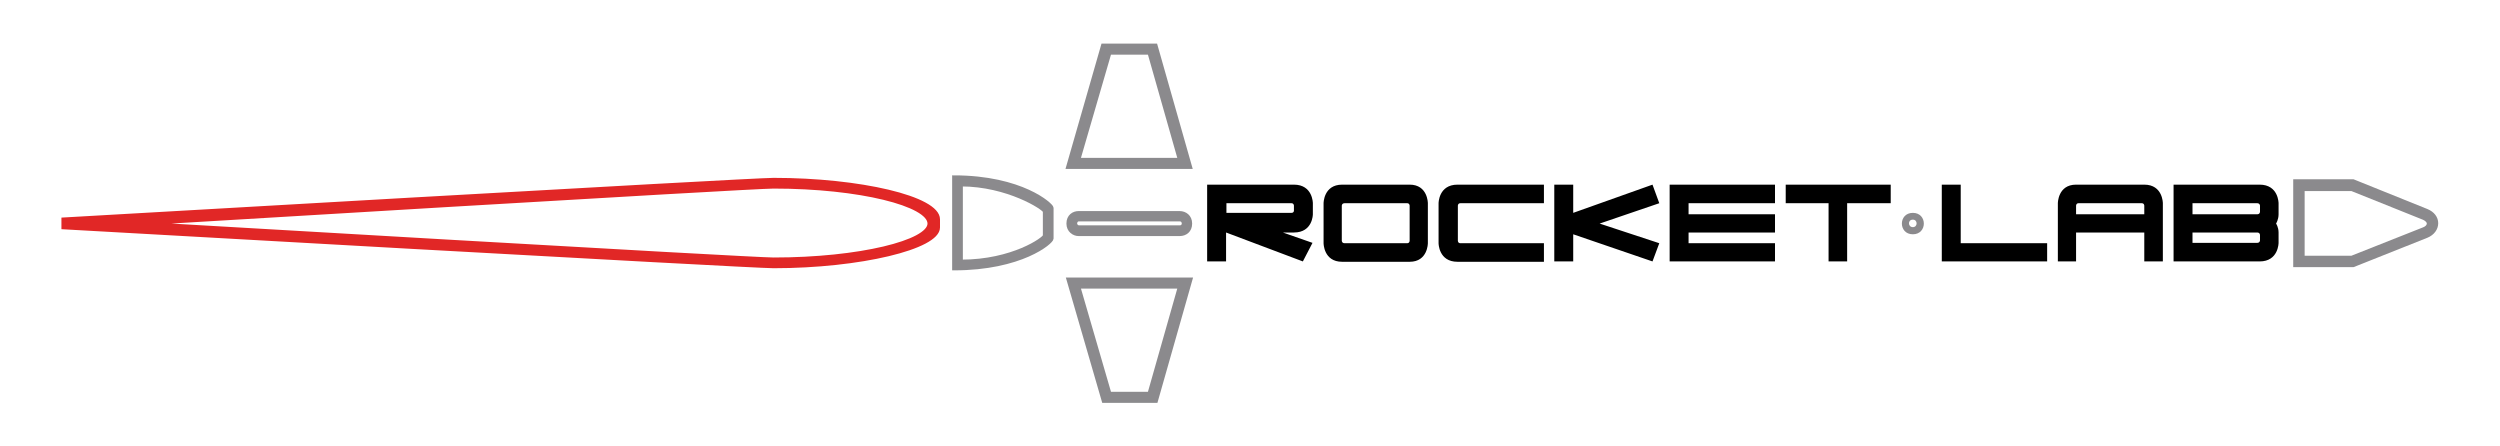 <svg xmlns="http://www.w3.org/2000/svg" viewBox="0 0 700 125"><path fill="#E12726" stroke="#E12726" stroke-miterlimit="10" d="M216.6 50.3c24.1 0 46.1 5.1 46.1 11.1v2.3c0 5.6-21.9 10.9-46.1 10.9-6.6 0-198.9-10.9-198.9-10.9v-2.3s192.4-11.1 198.9-11.1m0 22.3c24.1 0 43.6-4.9 43.6-10 0-5.3-19.4-10.3-43.6-10.3-6.5 0-177.1 10.3-177.1 10.3s170.6 10 177.1 10"/><path d="M362.3 51.7c5.3 0 5.3 5.2 5.3 5.2V60s0 5.1-5.3 5.1h-3.1l8.3 2.9-2.7 5.2-21.5-8.1v8.1H338V51.7h24.3Zm-18.9 5.2v2.7h18.2c.7 0 .7-.6.7-.6v-1.4s0-.7-.7-.7h-18.2Zm51.3-5.2c5.1 0 5.1 5.2 5.1 5.2v11.2s0 5.2-5.1 5.2h-18.9c-5.2 0-5.2-5.2-5.2-5.2V56.9s0-5.2 5.2-5.2h18.9Zm-18.2 5.2c-.8 0-.8.7-.8.7v9.8s0 .7.8.7H394c.7 0 .7-.7.7-.7v-9.8s0-.7-.7-.7h-17.5Zm31.6-5.2h24.2v5.2h-23.4c-.7 0-.7.7-.7.7v9.8s0 .7.7.7h23.4v5.2h-24.2c-5.3 0-5.3-5.2-5.3-5.2V56.9s0-5.2 5.3-5.2m32.4 7.9 22.2-7.9 1.9 5.2-16.7 5.7 16.7 5.5-1.9 5.1-22.2-7.6v7.6h-5.3V51.7h5.3Zm56.5-7.9v5.2h-24.2V60H497v5.1h-24.2v3H497v5.1h-29.5V51.7Zm32.4 0v5.2h-12.2v16.3H512V56.9h-12v-5.2Zm14.3 0h5.3v16.4h24.2v5.1h-29.5Zm37.6 0h19.1c5.2 0 5.2 5.2 5.2 5.2v16.3h-5.2v-8.1h-19.1v8.1h-5.1V56.9s0-5.2 5.1-5.2m19.1 8.3v-2.4s0-.7-.7-.7H582c-.7 0-.7.7-.7.7V60h19.1Zm32.3-8.3c5.3 0 5.3 5.2 5.3 5.2V60c0 1.5-.7 2.6-.7 2.6s.7 1 .7 2.5V68s0 5.2-5.3 5.2h-24.1V51.7h24.1Zm-18.8 5.2V60H632c.8 0 .8-.7.8-.7v-1.7s0-.7-.8-.7h-18.1Zm0 8.2V68H632c.8 0 .8-.7.8-.7v-1.5s0-.7-.8-.7h-18.1Z"/><path fill="#8B8A8D" stroke="#8B8A8D" stroke-miterlimit="10" d="M267.1 49.6c19 0 27.4 7.8 27.4 8.6v8.6c0 1-8.5 8.4-27.4 8.4zm2 23.6c14.5 0 23.4-6.4 23.4-7.2v-6.8c-.1-.9-10.4-7.5-23.4-7.5zm61.2-13.6c1.5 0 3 1 3 3s-1.4 3-3 3H302c-1.3 0-2.9-1-2.9-3 0-2.1 1.5-3 2.9-3Zm.1 4c.5 0 1-.4 1-1s-.4-1.1-1-1.1H302c-.5 0-.9.5-.9 1.1 0 .5.5 1 1 1zm2.9-16.8H299l9.8-34.1h14.8zM302 44.7h28.3l-8.5-29.9h-11.1zm-2.9 33.5h34.3l-9.7 34.1H309zm11.6 32h11.1l8.5-29.9H302z"/><path fill="#8B8A8D" d="M535.6 63.6c-1.4 0-1.5-2.1 0-2.1 1.4 0 1.4 2.1 0 2.1m0-4c-4.1 0-4.1 6 0 6s4.1-6 0-6"/><path fill="#8B8A8D" stroke="#8B8A8D" stroke-miterlimit="10" d="M658.9 74.3h-16.3V50.7h16.3l20.6 8.3c1.7.7 2.7 2 2.7 3.5s-1 2.9-2.7 3.6zm19.8-10.2c.8-.3 1.3-.9 1.3-1.5s-.5-1.1-1.3-1.5L658.5 53h-13.7v19.1h13.7z"/></svg>